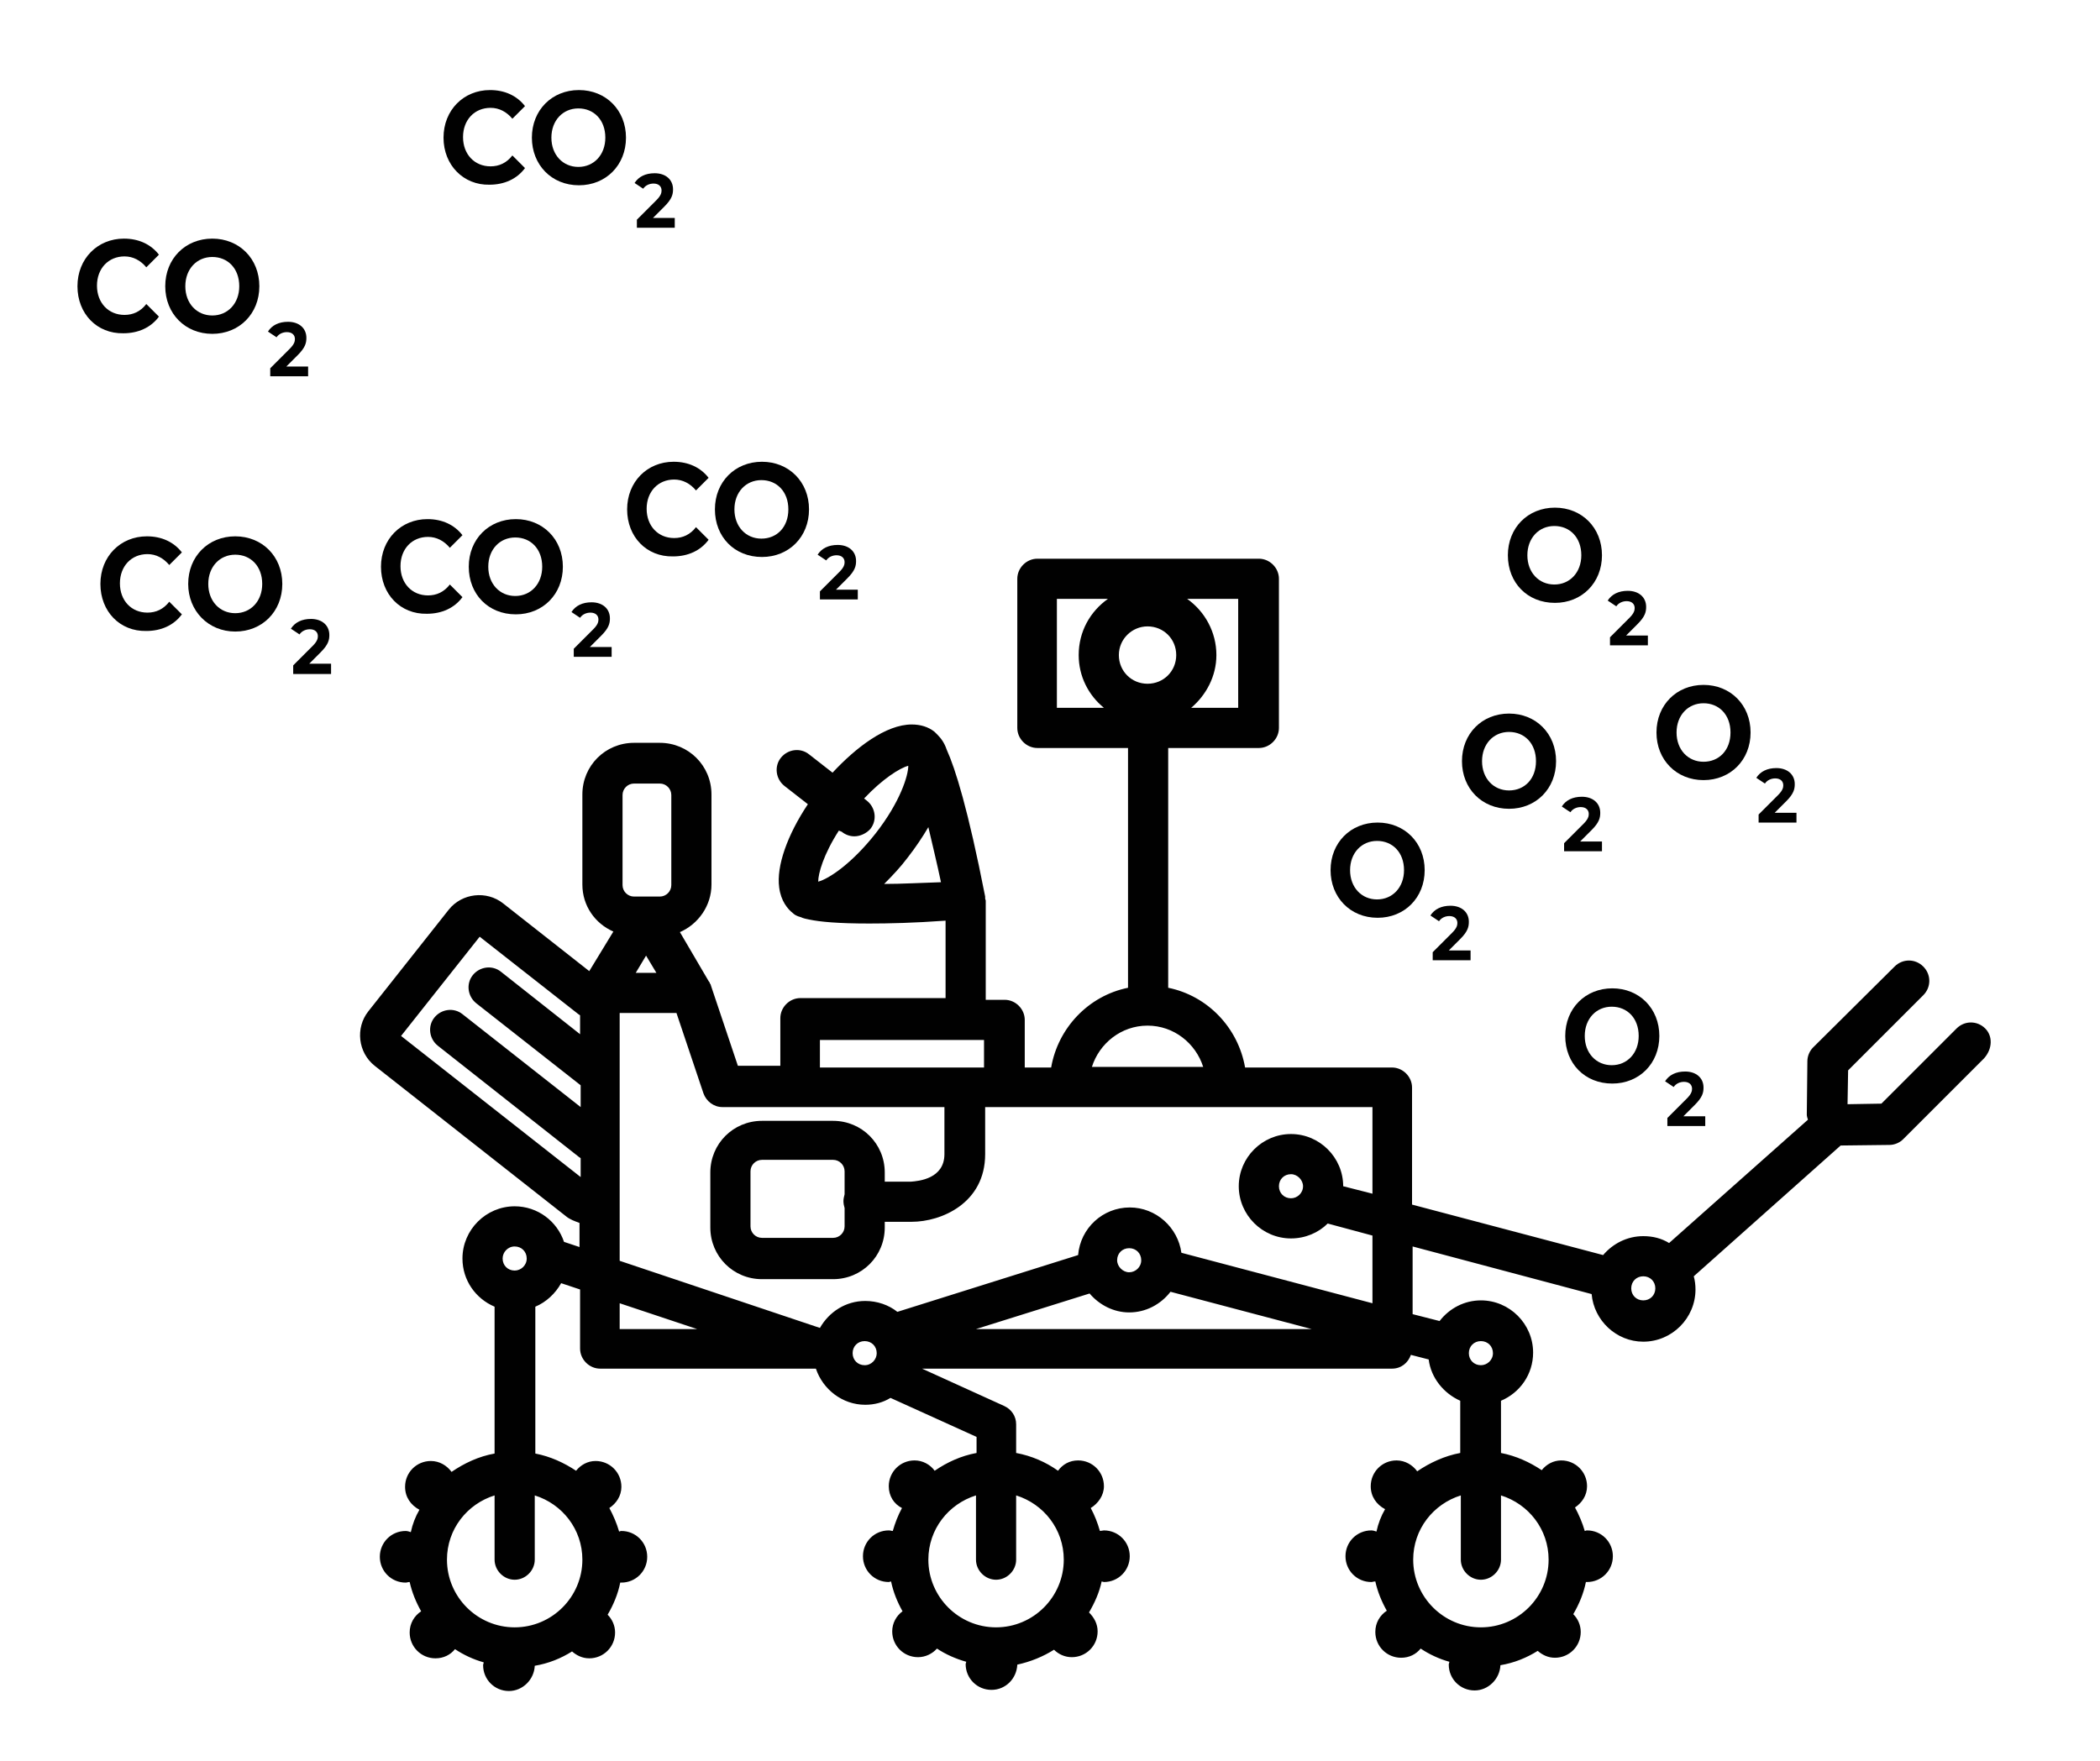 <?xml version="1.0" encoding="utf-8"?>
<!-- Generator: Adobe Illustrator 24.1.1, SVG Export Plug-In . SVG Version: 6.00 Build 0)  -->
<svg version="1.1" id="Layer_1" xmlns="http://www.w3.org/2000/svg" xmlns:xlink="http://www.w3.org/1999/xlink" x="0px" y="0px"
	 viewBox="0 0 366 307" style="enable-background:new 0 0 366 307;" xml:space="preserve">
<style type="text/css">
	.st0{fill:#010101;}
	.st1{enable-background:new    ;}
</style>
<path class="st0" d="M346,179.3c-1.4-1.4-3.6-1.4-5,0l-13.1,13.1l-5.9,0.1l0.1-5.9l13.1-13.1c1.4-1.4,1.4-3.6,0-5s-3.6-1.4-5,0
	L316,182.6c-0.6,0.6-1,1.5-1,2.4l-0.1,9.3c0,0.3,0.1,0.6,0.2,0.9l-24.2,21.5c-1.3-0.8-2.8-1.2-4.5-1.2c-2.8,0-5.3,1.3-7,3.3
	l-33.3-8.8v-20.4c0-1.9-1.6-3.5-3.5-3.5H217c-1.2-6.9-6.5-12.5-13.4-13.9v-41.8h15.8c1.9,0,3.5-1.6,3.5-3.5v-26
	c0-1.9-1.6-3.5-3.5-3.5h-38.6c-1.9,0-3.5,1.6-3.5,3.5v26c0,1.9,1.6,3.5,3.5,3.5h15.8v41.8c-6.9,1.4-12.2,7-13.4,13.9h-4.6v-8.3
	c0-1.9-1.6-3.5-3.5-3.5h-3.3V157c0-0.1-0.1-0.2-0.1-0.4c0-0.1,0-0.2,0-0.3c-3-15.3-5.2-22.3-6.7-25.6c-0.4-1.2-1-2-1.6-2.6
	c-0.2-0.2-0.4-0.4-0.5-0.5l0,0c-1.1-0.9-2.5-1.3-4-1.3c-4.5,0-9.7,4-13.8,8.4l-4.1-3.2c-1.5-1.2-3.7-0.9-4.9,0.6s-0.9,3.7,0.6,4.9
	l4.1,3.2c-3.6,5.4-5.5,10.8-5,14.5c0.3,2.4,1.5,3.8,2.4,4.5l0,0c0.2,0.2,0.6,0.5,1.4,0.7c0.4,0.2,0.9,0.3,1.4,0.4
	c1.9,0.4,5,0.7,10.5,0.7c3.4,0,7.8-0.1,13.3-0.5V174h-25.3c-1.9,0-3.5,1.6-3.5,3.5v8.3h-7.4l-4.7-14c0-0.1-0.1-0.3-0.2-0.4
	c0-0.1,0-0.2-0.1-0.2l-5.1-8.7c3.2-1.4,5.5-4.6,5.5-8.3v-15.7c0-5-4-9-9-9h-4.5c-5,0-9,4-9,9v15.7c0,3.7,2.2,6.8,5.4,8.2l-4.2,6.9
	l-15-11.8c-2.9-2.3-7.2-1.8-9.5,1.1l-14,17.7c-2.3,2.9-1.8,7.2,1.1,9.5L98.6,212c0.7,0.6,1.6,0.9,2.4,1.2v4.2l-2.7-0.9
	c-1.2-3.6-4.6-6.2-8.6-6.2c-5,0-9.1,4.1-9.1,9.1c0,3.8,2.3,7,5.6,8.4v25.6c-2.8,0.5-5.3,1.7-7.5,3.2c-0.8-1.1-2.1-1.9-3.6-1.9
	c-2.5,0-4.5,2-4.5,4.5c0,1.8,1,3.2,2.5,4c-0.7,1.2-1.2,2.5-1.5,3.9c-0.3-0.1-0.6-0.2-0.9-0.2c-2.5,0-4.5,2-4.5,4.5s2,4.5,4.5,4.5
	c0.2,0,0.4-0.1,0.7-0.1c0.4,1.8,1.1,3.5,2,5.1c-1.2,0.8-2,2.1-2,3.7c0,2.5,2,4.5,4.5,4.5c1.4,0,2.6-0.6,3.4-1.6c1.5,1,3.2,1.8,5,2.3
	c0,0.2-0.1,0.3-0.1,0.5c0,2.5,2,4.5,4.5,4.5c2.4,0,4.4-2,4.5-4.4c2.4-0.4,4.6-1.3,6.5-2.5c0.8,0.7,1.8,1.2,3,1.2
	c2.5,0,4.5-2,4.5-4.5c0-1.2-0.5-2.3-1.3-3.1c1-1.7,1.8-3.6,2.2-5.6c0.1,0,0.1,0,0.2,0c2.5,0,4.5-2,4.5-4.5s-2-4.5-4.5-4.5
	c-0.2,0-0.3,0.1-0.4,0.1c-0.4-1.4-1-2.8-1.7-4.1c1.2-0.8,2.1-2.1,2.1-3.7c0-2.5-2-4.5-4.5-4.5c-1.4,0-2.6,0.7-3.4,1.7
	c-2.1-1.4-4.5-2.5-7.1-3v-25.6c1.9-0.8,3.5-2.3,4.5-4.1l3.3,1.1v10.3c0,1.9,1.6,3.5,3.5,3.5h37.6c1.2,3.6,4.6,6.3,8.6,6.3
	c1.6,0,3.1-0.4,4.4-1.2l15,6.8v2.8c-2.7,0.5-5.1,1.6-7.3,3.1c-0.8-1.1-2.1-1.8-3.5-1.8c-2.5,0-4.5,2-4.5,4.5c0,1.7,0.9,3.1,2.3,3.8
	c-0.7,1.3-1.2,2.6-1.6,4c-0.2,0-0.4-0.1-0.7-0.1c-2.5,0-4.5,2-4.5,4.5s2,4.5,4.5,4.5c0.1,0,0.3-0.1,0.4-0.1c0.4,1.9,1.1,3.6,2,5.2
	c-1.1,0.8-1.8,2.1-1.8,3.5c0,2.5,2,4.5,4.5,4.5c1.3,0,2.5-0.6,3.3-1.5c1.5,1,3.3,1.8,5.1,2.3c0,0.1-0.1,0.3-0.1,0.4
	c0,2.5,2,4.5,4.5,4.5s4.4-2,4.5-4.4c2.3-0.5,4.5-1.4,6.4-2.6c0.8,0.8,1.9,1.3,3.1,1.3c2.5,0,4.5-2,4.5-4.5c0-1.3-0.6-2.4-1.5-3.3
	c1-1.7,1.8-3.5,2.2-5.4c0.1,0,0.3,0.1,0.4,0.1c2.5,0,4.5-2,4.5-4.5s-2-4.5-4.5-4.5c-0.2,0-0.5,0.1-0.7,0.1c-0.4-1.4-0.9-2.7-1.6-4
	c1.3-0.8,2.3-2.2,2.3-3.8c0-2.5-2-4.5-4.5-4.5c-1.5,0-2.7,0.7-3.5,1.8c-2.1-1.5-4.6-2.6-7.3-3.1v-5c0-1.4-0.8-2.6-2.1-3.2l-14.3-6.5
	h81.9c1.6,0,2.8-1,3.3-2.4l3.1,0.8c0.4,3.2,2.6,5.9,5.5,7.2v9.1c-2.7,0.5-5.3,1.7-7.5,3.2c-0.8-1.1-2.1-1.9-3.6-1.9
	c-2.5,0-4.5,2-4.5,4.5c0,1.8,1,3.2,2.5,4c-0.7,1.2-1.2,2.5-1.5,3.9c-0.3-0.1-0.6-0.2-0.9-0.2c-2.5,0-4.5,2-4.5,4.5s2,4.5,4.5,4.5
	c0.2,0,0.4-0.1,0.7-0.1c0.4,1.8,1.1,3.5,2,5.1c-1.2,0.8-2,2.1-2,3.7c0,2.5,2,4.5,4.5,4.5c1.4,0,2.6-0.6,3.4-1.6c1.5,1,3.2,1.8,5,2.3
	c0,0.2-0.1,0.3-0.1,0.5c0,2.5,2,4.5,4.5,4.5c2.4,0,4.4-2,4.5-4.4c2.4-0.4,4.6-1.3,6.5-2.5c0.8,0.7,1.8,1.2,3,1.2
	c2.5,0,4.5-2,4.5-4.5c0-1.2-0.5-2.3-1.3-3.1c1-1.7,1.8-3.6,2.2-5.6c0.1,0,0.1,0,0.2,0c2.5,0,4.5-2,4.5-4.5s-2-4.5-4.5-4.5
	c-0.2,0-0.3,0.1-0.4,0.1c-0.4-1.4-1-2.8-1.7-4.1c1.2-0.8,2.1-2.1,2.1-3.7c0-2.5-2-4.5-4.5-4.5c-1.4,0-2.6,0.7-3.4,1.7
	c-2.1-1.4-4.5-2.5-7.1-3v-9.1c3.3-1.4,5.6-4.6,5.6-8.4c0-5-4.1-9.1-9.1-9.1c-2.9,0-5.5,1.4-7.2,3.6l-4.7-1.2v-11.8l31.2,8.3
	c0.4,4.6,4.3,8.3,9,8.3c5,0,9.1-4.1,9.1-9.1c0-0.8-0.1-1.6-0.3-2.3l25.6-22.8l8.5-0.1c0.9,0,1.8-0.4,2.4-1l14.1-14.1
	C347.3,182.8,347.3,180.6,346,179.3z M200,109.2c2.8,0,5,2.2,5,5s-2.2,5-5,5s-5-2.2-5-5C195,111.4,197.3,109.2,200,109.2z
	 M215.8,123.4h-8.2c2.6-2.2,4.4-5.5,4.4-9.2c0-4-2-7.6-5.1-9.8h8.9L215.8,123.4L215.8,123.4z M184.2,104.4h8.9
	c-3.1,2.2-5.1,5.7-5.1,9.8c0,3.7,1.7,7,4.4,9.2h-8.2L184.2,104.4L184.2,104.4z M146.7,145c0.6,0.5,1.4,0.8,2.2,0.8
	c1,0,2.1-0.5,2.8-1.3c1.2-1.5,0.9-3.7-0.6-4.9l-0.5-0.4c3.2-3.4,6.2-5.3,7.7-5.7c0,1.7-1.4,6.3-5.7,11.8c-4.1,5.2-8.1,7.9-10,8.4
	c0-1.4,0.9-4.7,3.6-8.9L146.7,145z M154.1,154.1c1.5-1.5,2.9-3,4.1-4.6c1.4-1.8,2.6-3.6,3.6-5.3c0.7,3,1.5,6.3,2.2,9.6
	C160.6,153.9,157.2,154.1,154.1,154.1z M89.7,217.3c1.2,0,2.1,0.9,2.1,2.1c0,1.2-1,2.1-2.1,2.1c-1.2,0-2.1-0.9-2.1-2.1
	C87.6,218.3,88.5,217.3,89.7,217.3z M101.5,271.9c0,6.5-5.3,11.8-11.8,11.8s-11.8-5.3-11.8-11.8c0-5.3,3.5-9.7,8.3-11.2v11.2
	c0,1.9,1.6,3.5,3.5,3.5s3.5-1.6,3.5-3.5v-11.2C98,262.2,101.5,266.6,101.5,271.9z M185.4,271.9c0,6.5-5.3,11.8-11.8,11.8
	s-11.8-5.3-11.8-11.8c0-5.3,3.5-9.7,8.3-11.2v11.2c0,1.9,1.6,3.5,3.5,3.5s3.5-1.6,3.5-3.5v-11.2
	C181.9,262.2,185.4,266.6,185.4,271.9z M200,178.8c4.6,0,8.4,3.1,9.7,7.2h-19.4C191.6,181.9,195.4,178.8,200,178.8z M142.9,181.3
	h28.6v4.8h-28.6V181.3z M114.4,169.6h-3.6l1.8-3L114.4,169.6z M108.5,138.6c0-1.1,0.9-2,2-2h4.5c1.1,0,2,0.9,2,2v15.7
	c0,1.1-0.9,2-2,2h-4.5c-1.1,0-2-0.9-2-2V138.6z M69.9,180.6l13.7-17.3l17.2,13.5c0.1,0.1,0.2,0.1,0.3,0.2v3.3l-13.8-10.9
	c-1.5-1.2-3.7-0.9-4.9,0.6c-1.2,1.5-0.9,3.7,0.6,4.9l18.2,14.3v3.8l-20.6-16.2c-1.5-1.2-3.7-0.9-4.9,0.6c-1.2,1.5-0.9,3.7,0.6,4.9
	l24.6,19.4c0.1,0.1,0.2,0.1,0.3,0.2v3.3L69.9,180.6z M108,227.2l13.5,4.5H108V227.2z M150.7,238c-1.2,0-2.1-0.9-2.1-2.1
	c0-1.2,0.9-2.1,2.1-2.1c1.2,0,2.1,0.9,2.1,2.1C152.8,237,151.9,238,150.7,238z M170.1,231.7l19.8-6.2c1.7,2,4.2,3.3,6.9,3.3
	c2.9,0,5.5-1.4,7.2-3.6l24.6,6.5H170.1z M194.7,219.7c0-1.2,0.9-2.1,2.1-2.1c1.2,0,2.1,0.9,2.1,2.1c0,1.2-1,2.1-2.1,2.1
	S194.7,220.8,194.7,219.7z M269.9,271.9c0,6.5-5.3,11.8-11.8,11.8s-11.8-5.3-11.8-11.8c0-5.3,3.5-9.7,8.3-11.2v11.2
	c0,1.9,1.6,3.5,3.5,3.5s3.5-1.6,3.5-3.5v-11.2C266.4,262.2,269.9,266.6,269.9,271.9z M258.1,233.8c1.2,0,2.1,0.9,2.1,2.1
	c0,1.2-1,2.1-2.1,2.1c-1.2,0-2.1-0.9-2.1-2.1S256.9,233.8,258.1,233.8z M239.2,227.2l-33.3-8.8c-0.6-4.4-4.4-7.9-9-7.9
	c-4.7,0-8.6,3.6-9,8.3l-31.5,9.9c-1.5-1.2-3.5-1.9-5.6-1.9c-3.4,0-6.3,1.9-7.9,4.7L108,219.8v-43.2h9.9l4.7,14
	c0.5,1.4,1.8,2.4,3.3,2.4h13.5h25.2v8.2c0,4.3-4.5,4.7-5.8,4.8h-4.6v-1.6c0-5-4-9-9-9h-12.4c-5,0-9,4-9,9v9.6c0,5,4,9,9,9h12.4
	c5,0,9-4,9-9v-1h4.7c5.1,0,12.8-3.2,12.8-11.8V193h3.4h64.1v15.1l-5.1-1.3c0-5-4.1-9.1-9.1-9.1s-9.1,4.1-9.1,9.1s4.1,9.1,9.1,9.1
	c2.5,0,4.8-1,6.4-2.6l7.8,2.1L239.2,227.2L239.2,227.2z M147.2,208.2c-0.1,0.4-0.2,0.8-0.2,1.2s0.1,0.9,0.2,1.2v3.2c0,1.1-0.9,2-2,2
	h-12.4c-1.1,0-2-0.9-2-2v-9.6c0-1.1,0.9-2,2-2h12.4c1.1,0,2,0.9,2,2V208.2z M227.1,206.8c0,1.2-1,2.1-2.1,2.1
	c-1.2,0-2.1-0.9-2.1-2.1c0-1.2,0.9-2.1,2.1-2.1C226.1,204.7,227.1,205.7,227.1,206.8z M286.4,226.7c-1.2,0-2.1-0.9-2.1-2.1
	c0-1.2,0.9-2.1,2.1-2.1s2.1,0.9,2.1,2.1S287.6,226.7,286.4,226.7z"/>
<g class="st1">
	<path class="st0" d="M77.3,24c0-4.8,3.5-8.3,8.1-8.3c2.6,0,4.7,1,6.1,2.8l-2.2,2.2c-1-1.2-2.3-1.9-3.8-1.9c-2.8,0-4.8,2.1-4.8,5.1
		s2,5.1,4.8,5.1c1.5,0,2.8-0.6,3.8-1.9l2.2,2.2c-1.4,1.9-3.6,2.9-6.2,2.9C80.8,32.3,77.3,28.8,77.3,24z"/>
	<path class="st0" d="M92.7,24c0-4.8,3.5-8.3,8.2-8.3c4.7,0,8.2,3.5,8.2,8.3s-3.5,8.3-8.2,8.3C96.1,32.3,92.7,28.7,92.7,24z
		 M105.5,24c0-3.1-2-5.1-4.7-5.1s-4.7,2.1-4.7,5.1s2,5.1,4.7,5.1S105.5,27,105.5,24z"/>
</g>
<g class="st1">
	<path class="st0" d="M117.6,37.9v1.8H111v-1.4l3.4-3.4c0.8-0.8,0.9-1.3,0.9-1.7c0-0.7-0.5-1.2-1.4-1.2c-0.7,0-1.4,0.3-1.8,0.9
		l-1.5-1c0.7-1.1,1.9-1.7,3.5-1.7c1.9,0,3.2,1.1,3.2,2.8c0,0.9-0.2,1.7-1.5,3l-2,2H117.6z"/>
</g>
<g class="st1">
	<path class="st0" d="M17.5,101.8c0-4.8,3.5-8.3,8.1-8.3c2.6,0,4.7,1,6.1,2.8l-2.2,2.2c-1-1.2-2.3-1.9-3.8-1.9
		c-2.8,0-4.8,2.1-4.8,5.1s2,5.1,4.8,5.1c1.5,0,2.8-0.6,3.8-1.9l2.2,2.2c-1.4,1.9-3.6,2.9-6.2,2.9C20.9,110.1,17.5,106.6,17.5,101.8z
		"/>
	<path class="st0" d="M32.8,101.8c0-4.8,3.5-8.3,8.2-8.3c4.7,0,8.2,3.5,8.2,8.3s-3.5,8.3-8.2,8.3C36.3,110.1,32.8,106.5,32.8,101.8z
		 M45.7,101.8c0-3.1-2-5.1-4.7-5.1s-4.7,2.1-4.7,5.1s2,5.1,4.7,5.1S45.7,104.8,45.7,101.8z"/>
</g>
<g class="st1">
	<path class="st0" d="M57.7,115.7v1.8h-6.6V116l3.4-3.4c0.8-0.8,0.9-1.3,0.9-1.7c0-0.7-0.5-1.2-1.4-1.2c-0.7,0-1.4,0.3-1.8,0.9
		l-1.5-1c0.7-1.1,1.9-1.7,3.5-1.7c1.9,0,3.2,1.1,3.2,2.8c0,0.9-0.2,1.7-1.5,3l-2,2H57.7z"/>
</g>
<g class="st1">
	<path class="st0" d="M109.3,88.8c0-4.8,3.5-8.3,8.1-8.3c2.6,0,4.7,1,6.1,2.8l-2.2,2.2c-1-1.2-2.3-1.9-3.8-1.9
		c-2.8,0-4.8,2.1-4.8,5.1s2,5.1,4.8,5.1c1.5,0,2.8-0.6,3.8-1.9l2.2,2.2c-1.4,1.9-3.6,2.9-6.2,2.9C112.7,97.1,109.3,93.6,109.3,88.8z
		"/>
	<path class="st0" d="M124.6,88.8c0-4.8,3.5-8.3,8.2-8.3c4.7,0,8.2,3.5,8.2,8.3s-3.5,8.3-8.2,8.3C128,97.1,124.6,93.6,124.6,88.8z
		 M137.4,88.8c0-3.1-2-5.1-4.7-5.1s-4.7,2.1-4.7,5.1s2,5.1,4.7,5.1S137.4,91.9,137.4,88.8z"/>
</g>
<g class="st1">
	<path class="st0" d="M149.5,102.7v1.8h-6.6v-1.4l3.4-3.4c0.8-0.8,0.9-1.3,0.9-1.7c0-0.7-0.5-1.2-1.4-1.2c-0.7,0-1.4,0.3-1.8,0.9
		l-1.5-1c0.7-1.1,1.9-1.7,3.5-1.7c1.9,0,3.2,1.1,3.2,2.8c0,0.9-0.2,1.7-1.5,3l-2,2H149.5z"/>
</g>
<g class="st1">
	<path class="st0" d="M13.5,49.9c0-4.8,3.5-8.3,8.1-8.3c2.6,0,4.7,1,6.1,2.8l-2.2,2.2c-1-1.2-2.3-1.9-3.8-1.9
		c-2.8,0-4.8,2.1-4.8,5.1s2,5.1,4.8,5.1c1.5,0,2.8-0.6,3.8-1.9l2.2,2.2c-1.4,1.9-3.6,2.9-6.2,2.9C16.9,58.2,13.5,54.7,13.5,49.9z"/>
	<path class="st0" d="M28.8,49.9c0-4.8,3.5-8.3,8.2-8.3c4.7,0,8.2,3.5,8.2,8.3s-3.5,8.3-8.2,8.3C32.3,58.2,28.8,54.7,28.8,49.9z
		 M41.7,49.9c0-3.1-2-5.1-4.7-5.1s-4.7,2.1-4.7,5.1s2,5.1,4.7,5.1S41.7,52.9,41.7,49.9z"/>
</g>
<g class="st1">
	<path class="st0" d="M53.7,63.8v1.8h-6.6v-1.4l3.4-3.4c0.8-0.8,0.9-1.3,0.9-1.7c0-0.7-0.5-1.2-1.4-1.2c-0.7,0-1.4,0.3-1.8,0.9
		l-1.5-1c0.7-1.1,1.9-1.7,3.5-1.7c1.9,0,3.2,1.1,3.2,2.8c0,0.9-0.2,1.7-1.5,3l-2,2H53.7z"/>
</g>
<g class="st1">
	<path class="st0" d="M66.4,98.8c0-4.8,3.5-8.3,8.1-8.3c2.6,0,4.7,1,6.1,2.8l-2.2,2.2c-1-1.2-2.3-1.9-3.8-1.9
		c-2.8,0-4.8,2.1-4.8,5.1s2,5.1,4.8,5.1c1.5,0,2.8-0.6,3.8-1.9l2.2,2.2c-1.4,1.9-3.6,2.9-6.2,2.9C69.8,107.1,66.4,103.6,66.4,98.8z"
		/>
	<path class="st0" d="M81.7,98.8c0-4.8,3.5-8.3,8.2-8.3c4.7,0,8.2,3.5,8.2,8.3s-3.5,8.3-8.2,8.3C85.1,107.1,81.7,103.6,81.7,98.8z
		 M94.5,98.8c0-3.1-2-5.1-4.7-5.1s-4.7,2.1-4.7,5.1s2,5.1,4.7,5.1S94.5,101.8,94.5,98.8z"/>
</g>
<g class="st1">
	<path class="st0" d="M106.6,112.7v1.8H100v-1.4l3.4-3.4c0.8-0.8,0.9-1.3,0.9-1.7c0-0.7-0.5-1.2-1.4-1.2c-0.7,0-1.4,0.3-1.8,0.9
		l-1.5-1c0.7-1.1,1.9-1.7,3.5-1.7c1.9,0,3.2,1.1,3.2,2.8c0,0.9-0.2,1.7-1.5,3l-2,2H106.6z"/>
</g>
<g class="st1">
	<path class="st0" d="M288.7,127.7c0-4.8,3.5-8.3,8.2-8.3c4.7,0,8.2,3.5,8.2,8.3s-3.5,8.3-8.2,8.3
		C292.2,136,288.7,132.5,288.7,127.7z M301.6,127.7c0-3.1-2-5.1-4.7-5.1s-4.7,2.1-4.7,5.1s2,5.1,4.7,5.1S301.6,130.8,301.6,127.7z"
		/>
</g>
<g class="st1">
	<path class="st0" d="M313.1,141.6v1.8h-6.6V142l3.4-3.4c0.8-0.8,0.9-1.3,0.9-1.7c0-0.7-0.5-1.2-1.4-1.2c-0.7,0-1.4,0.3-1.8,0.9
		l-1.5-1c0.7-1.1,1.9-1.7,3.5-1.7c1.9,0,3.2,1.1,3.2,2.8c0,0.9-0.2,1.7-1.5,3l-2,2H313.1z"/>
</g>
<g class="st1">
	<path class="st0" d="M262.8,96.8c0-4.8,3.5-8.3,8.2-8.3c4.7,0,8.2,3.5,8.2,8.3s-3.5,8.3-8.2,8.3
		C266.2,105.1,262.8,101.6,262.8,96.8z M275.6,96.8c0-3.1-2-5.1-4.7-5.1c-2.7,0-4.7,2.1-4.7,5.1s2,5.1,4.7,5.1
		C273.6,101.9,275.6,99.8,275.6,96.8z"/>
</g>
<g class="st1">
	<path class="st0" d="M287.2,110.7v1.8h-6.6v-1.4l3.4-3.4c0.8-0.8,0.9-1.3,0.9-1.7c0-0.7-0.5-1.2-1.4-1.2c-0.7,0-1.4,0.3-1.8,0.9
		l-1.5-1c0.7-1.1,1.9-1.7,3.5-1.7c1.9,0,3.2,1.1,3.2,2.8c0,0.9-0.2,1.7-1.5,3l-2,2H287.2z"/>
</g>
<g class="st1">
	<path class="st0" d="M231.9,151.7c0-4.8,3.5-8.3,8.2-8.3c4.7,0,8.2,3.5,8.2,8.3s-3.5,8.3-8.2,8.3
		C235.3,160,231.9,156.4,231.9,151.7z M244.7,151.7c0-3.1-2-5.1-4.7-5.1c-2.7,0-4.7,2.1-4.7,5.1s2,5.1,4.7,5.1
		C242.7,156.8,244.7,154.7,244.7,151.7z"/>
</g>
<g class="st1">
	<path class="st0" d="M256.3,165.6v1.8h-6.6v-1.4l3.4-3.4c0.8-0.8,0.9-1.3,0.9-1.7c0-0.7-0.5-1.2-1.4-1.2c-0.7,0-1.4,0.3-1.8,0.9
		l-1.5-1c0.7-1.1,1.9-1.7,3.5-1.7c1.9,0,3.2,1.1,3.2,2.8c0,0.9-0.2,1.7-1.5,3l-2,2H256.3z"/>
</g>
<g class="st1">
	<path class="st0" d="M272.8,180.6c0-4.8,3.5-8.3,8.2-8.3c4.7,0,8.2,3.5,8.2,8.3s-3.5,8.3-8.2,8.3
		C276.2,188.9,272.8,185.4,272.8,180.6z M285.6,180.6c0-3.1-2-5.1-4.7-5.1s-4.7,2.1-4.7,5.1s2,5.1,4.7,5.1S285.6,183.6,285.6,180.6z
		"/>
</g>
<g class="st1">
	<path class="st0" d="M297.2,194.5v1.8h-6.6v-1.4l3.4-3.4c0.8-0.8,0.9-1.3,0.9-1.7c0-0.7-0.5-1.2-1.4-1.2c-0.7,0-1.4,0.3-1.8,0.9
		l-1.5-1c0.7-1.1,1.9-1.7,3.5-1.7c1.9,0,3.2,1.1,3.2,2.8c0,0.9-0.2,1.7-1.5,3l-2,2H297.2z"/>
</g>
<g class="st1">
	<path class="st0" d="M254.8,132.7c0-4.8,3.5-8.3,8.2-8.3c4.7,0,8.2,3.5,8.2,8.3s-3.5,8.3-8.2,8.3
		C258.3,141,254.8,137.5,254.8,132.7z M267.7,132.7c0-3.1-2-5.1-4.7-5.1s-4.7,2.1-4.7,5.1s2,5.1,4.7,5.1S267.7,135.8,267.7,132.7z"
		/>
</g>
<g class="st1">
	<path class="st0" d="M279.2,146.6v1.8h-6.6V147l3.4-3.4c0.8-0.8,0.9-1.3,0.9-1.7c0-0.7-0.5-1.2-1.4-1.2c-0.7,0-1.4,0.3-1.8,0.9
		l-1.5-1c0.7-1.1,1.9-1.7,3.5-1.7c1.9,0,3.2,1.1,3.2,2.8c0,0.9-0.2,1.7-1.5,3l-2,2H279.2z"/>
</g>
</svg>
